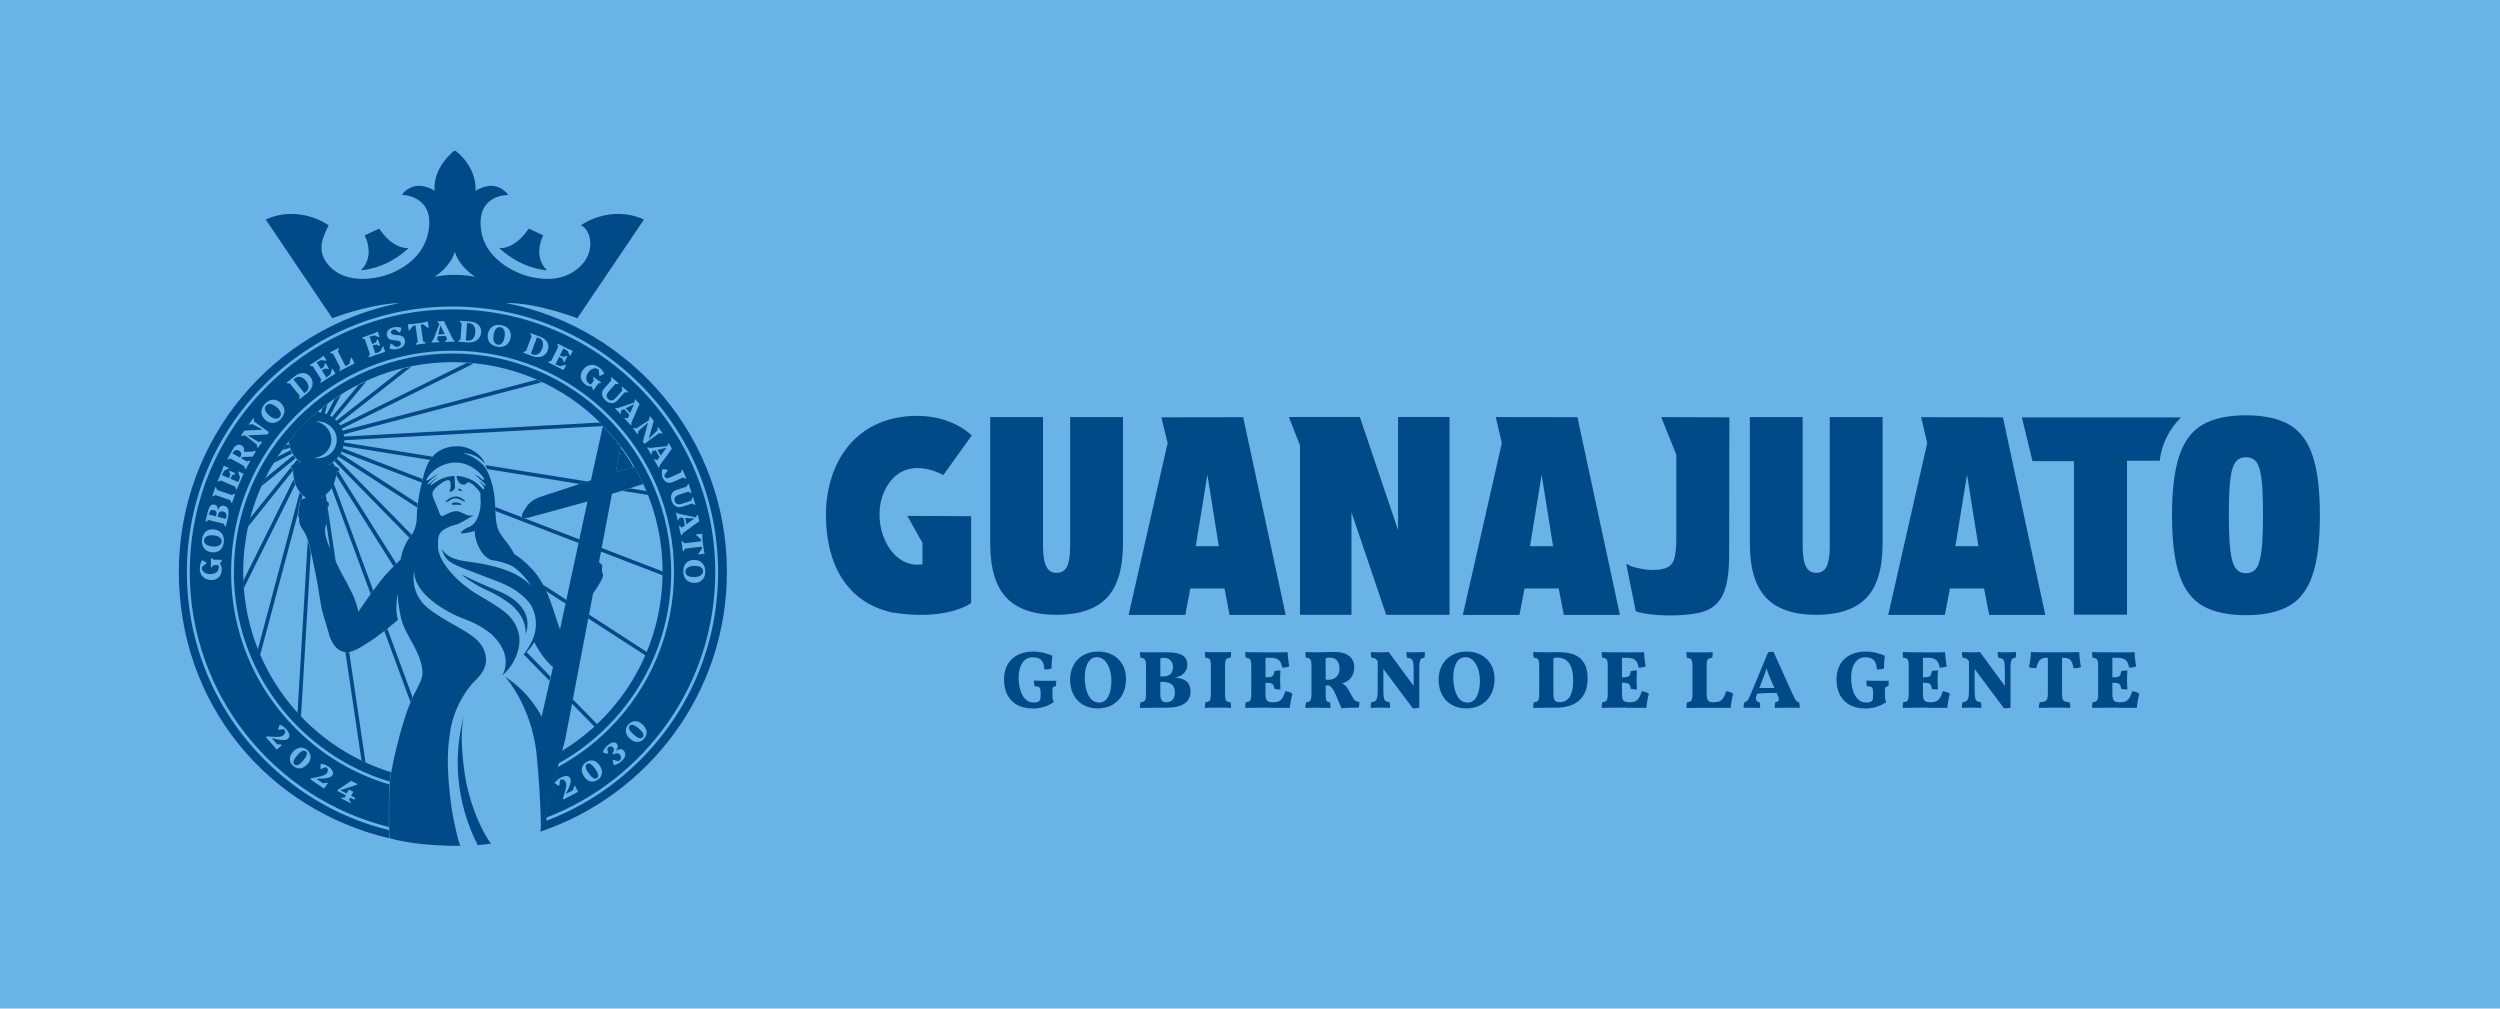 <?xml version="1.0" encoding="UTF-8"?>
<svg id="Capa_2" data-name="Capa 2" xmlns="http://www.w3.org/2000/svg" viewBox="0 0 575.08 232">
  <defs>
    <style>
      .cls-1 {
        fill: #69b3e7;
      }

      .cls-2 {
        fill: #004b87;
      }
    </style>
  </defs>
  <g id="Capa_1-2" data-name="Capa 1">
    <g>
      <rect class="cls-1" width="575.08" height="232"/>
      <g>
        <g>
          <g>
            <path class="cls-2" d="M112.94,194.07l-3.05.33c-2.67-5.24-3.91-10.28-4.36-14.65h-.01v-.02c-.88-8.3,1.01-14.27,1.21-14.86-1.27,4.74.17,13.23.45,14.79v.02c.03.15.04.23.04.23,1.96,9.33,5.72,14.17,5.72,14.17Z"/>
            <path class="cls-2" d="M114.59,135.94c-5.55-2.28-8.28-3.74-8.28-3.74.3.5,3.32,2.55,5.99,3.71,2.69,1.16,5.31,3.21,5.31,3.21,3.76,3.3,3.33,6.47,3.26,6.91,1.54-4.15-.72-7.85-6.28-10.09Z"/>
            <path class="cls-2" d="M106.18,112.75s-.3-.32-.54-.35c-.24-.01-.39.2-.2.33.2.12.71.3.81.26.09-.05.08-.15-.08-.24Z"/>
            <path class="cls-2" d="M103.98,115.77c-.33.27.02.3.35.35.35.05.89-.06,1.24,0,.36.06.6.02.56-.12-.04-.14-.6-.42-1.13-.41,0,0-.68-.08-1.01.18Z"/>
            <path class="cls-2" d="M107,115.3c.04-.09-.44-.44-.69-.62-.11-.08-.27-.18-.47-.27-.06-.03-.12-.06-.2-.08-.24-.09-.53-.15-.86-.12-.75.06-1.36.35-1.66.62-.3.27-.54.44-.62.44-.06.02-.14.18.27.17.42-.03.83-.44.95-.51.14-.08.2-.11.2-.11,0,0,.68-.32,1.36-.12.68.2,1.06.47,1.24.56.18.08.44.15.48.05Z"/>
            <path class="cls-2" d="M147,109.34c-.32-.6-.65-1.21-1-1.81-.03-.04-.05-.09-.08-.14l-.2.06c.75,1.28,1.43,2.6,2.05,3.95l.18-.06h.02c-.3-.68-.63-1.34-.98-2.01ZM141.87,101.43c-.33-.41-.68-.81-1.01-1.22-.65-.75-1.31-1.49-2.02-2.22h-.02c-.03-.06-.06-.08-.11-.12l-.03.11v.02l-.03.11c1.48,1.52,2.87,3.15,4.13,4.86l.04-.24v-.02c-.32-.42-.63-.85-.97-1.27ZM72.79,94.89c-.09.08-.18.17-.27.24-.5.44-.98.88-1.46,1.33-.05.04-.11.11-.17.15-.5.48-1,.98-1.48,1.48-.53.56-1.06,1.13-1.57,1.72-.04.05-.09.11-.15.17-.45.53-.89,1.07-1.33,1.61v.03c1.95-2.44,4.13-4.71,6.5-6.73h-.08Z"/>
            <path class="cls-2" d="M120.08,119c.03.09.09.17.18.23,0,0,.04.09.47.03l-.65-.26Z"/>
            <path class="cls-2" d="M145.73,107.45l-4.1,1.19,1.16-5.69c-1.27-1.71-2.66-3.34-4.13-4.86l-2.73,12.4-.8.26-1.75.57-9.14,2.99s-2.02.63-3.11,2.23c-.89,1.3-1.22,2.04-1.04,2.44l.65.26c.21-.03.53-.09,1-.21,1.36-.39,13.4-3.67,13.4-3.67l-1.87,8.69-.18.83-2.81,13.08-.18.87-1.28,5.96c-.26-.69-.51-1.42-.74-2.08-.42-1.25-1.16-3.98-2.44-6.76-.23-.5-.47-1-.74-1.49-.71-1.3-1.54-2.55-2.54-3.59-1.81-1.92-3.18-2.9-4.07-3.41-.65-1.4-1.6-2.54-2.34-3.49-1.31-1.68-1.66-2.54-1.9-4.83-.06-.56-.09-1.09-.11-1.63-.01-.3-.03-.6-.03-.92-.06-1.39-.14-2.85-.6-4.78-.26-1.04-.56-1.89-.83-2.55-.26-.63-.51-1.12-.69-1.42-.2-.33-.32-.48-.32-.48-.14-.18-.29-.33-.44-.5-1.99-2.07-4.6-2.6-4.6-2.6,3.12-.09,4.89,2.14,5.1,2.41,0-.02-.01-.03-.01-.05-.09-.3-.54-1.52-2.32-2.73-2.08-1.42-4.22-1.24-4.22-1.24-2.63.08-4.32,1.06-5.45,2.35-.21.24-.41.5-.57.75-1,1.49-1.42,3.2-1.7,4.41-.06.26-.12.5-.18.71-.01.03-.01.06-.03.11-.36,1.34-.71,3.09-.93,4.81-.05.32-.08.63-.11.94-.09.8-.14,1.57-.14,2.28,0,2.07-.85,3.53-1.13,3.98-.08.11-.12.15-.12.15-.15.17-.29.33-.42.51-1.67,2.25-2.04,5.06-2.04,5.06,0,0-.3.27-.95.91-.18.18-.39.39-.63.63-.42.42-.92.95-1.52,1.57-.85.89-2.02,2.43-3.17,3.98l-.59.81c-1.39,1.92-2.59,3.71-2.88,4.12-.08-.45-.38-1.86-1.13-3.64,0,0-1.39-2.9-2.47-4.77-.41-.71-.97-1.84-1.52-3.02-.47-1.03-.93-2.07-1.28-2.9-.3-.69-.53-1.22-.6-1.43-.27-.74-.83-2.32-.6-3.64,0,0,.17-.68.3-1.01v-.02c.01-.06.03-.09.04-.12.11-.23-.03-.53-.03-.53,0,0,.36-.54.05-1.12,0,0,.44-.78.04-1.7,0,0,.11-.03.21-.15s.21-.3.23-.62c.02-.35-.21-.57-.42-.71-.18-.12-.36-.17-.36-.17,0,0-.3-.23-.59-.42-.14-.08-.26-.17-.36-.21,0,0,.12-.06.3-.2.2-.14.47-.35.77-.62.44-.38.95-.89,1.34-1.52.2-.32.38-.68.5-1.06t.01-.03c.29-.88.45-1.49.53-1.9.12-.57.11-.77.11-.77,0,0,.27.08.39-.05,0,0,0-.02.01-.02.12-.14.24-.5-.11-.74-.11-.08-.3-.17-.53-.26-.36-.15-.83-.3-1.27-.41-.14-.03-.27-.06-.39-.08.09-.05.18-.09.26-.14.26-.14.5-.29.72-.47.14-.08.26-.18.38-.29.23-.18.44-.39.6-.6.15-.14.27-.29.36-.44.2-.23.35-.47.48-.71.08-.14.15-.27.21-.42.12-.26.23-.51.3-.78.06-.18.11-.35.14-.53.06-.27.11-.54.14-.83,0-.17.02-.33.02-.5v-.03c0-.27-.02-.54-.04-.81-.03-.17-.06-.33-.11-.5-.04-.29-.14-.56-.24-.83-.04-.15-.11-.3-.18-.45-.06-.15-.12-.29-.2-.42-.06-.11-.12-.21-.2-.32-.08-.15-.17-.29-.29-.42-.04-.08-.11-.17-.18-.24-.12-.14-.24-.29-.38-.41-.11-.12-.23-.24-.35-.33-.21-.21-.42-.38-.66-.53-.14-.11-.29-.2-.44-.27-.24-.15-.5-.27-.77-.38-.15-.06-.29-.11-.44-.15-.27-.09-.54-.15-.83-.2-.17-.03-.32-.05-.48-.06-.15-.02-.32-.03-.47-.03h-.03c-2.37,2.02-4.56,4.29-6.5,6.73v.02c.02.06.03.12.05.2.01.12.04.26.09.39v.02c.04.27.11.54.18.8.06.18.11.35.18.51.11.26.23.51.36.75.08.15.17.3.26.44.15.24.32.45.53.66.08.12.18.24.3.35.2.2.42.39.65.56.09.08.2.15.29.21-.14.02-.32.05-.51.08-.45.09-1,.21-1.4.38-.15.06-.27.12-.38.2,0,0-.03.14-.03.3v.02c0,.15.03.3.11.35.15.09.35.11.35.11,0,0-.01.14-.01.36,0,.42.03,1.15.2,1.98.08.39.2.8.35,1.21.05.14.11.26.17.39.24.54.56,1.01.87,1.39.23.29.47.54.68.74.44.41.78.62.78.62,0,0-.6.03-1.03.3-.06.03-.12.08-.18.12-.39.36-.32.75-.32.91s.02.33-.12.47c-.15.14-.35.6-.11,1.13,0,0,.02.02.02.05.03.09.06.26-.03.41-.12.2-.14.59-.03.83.11.24.15.77.15.89-.02.11,0,.85.45,1.6.38.63.95,1.15,1.58,3.08.12.38.24.81.38,1.33.11.39.2.85.32,1.31.69,3.12,1.49,7.35,1.49,7.35,0,0,.72,4.6.88,5.39.11.63,1.24,4.5,1.75,6.07,0,.06,0,.12.01.18.39,1.21,1.45,3.86,3.83,4.01.26.02.54.02.86-.05.47-.08,1.01-.26,1.58-.54,2.14-1.07,4.6-2.84,6.49-4.3.24-.2.48-.38.69-.54,1.45-1.16,2.43-2.02,2.43-2.02-.78-1.77-.14-6.04-.14-6.04,0,0,.09,2.6.88,5.9.78,3.29,3.86,6.73,4.69,10.71.62,2.96-.39,3.64-2.05,7.24-.17.33-.32.71-.48,1.1-.47,1.09-.95,2.38-1.46,4.01-1.63,5.21-2.53,9.52-3,12.1v.03c-.18.98-.29,1.7-.33,2.13-.04.29-.06.44-.06.44v.23c-.14,3.27-.12,7.79-.11,9.79v1.03l.11,1.57s.02,0,.03.02c.03,0,.06.02.11.03.03.02.06.02.11.03.01,0,.03.02.04.02.06.02.12.03.2.05,1.1.3,4.07,1.03,8.95,1.39.3.03.59.05.89.06.85.06,1.77.11,2.73.14.39,0,.8.02,1.21.02.65.01,1.31.01,2.01.01-.03-.06-.06-.14-.09-.23-.09-.26-.18-.51-.27-.78-.06-.17-.11-.35-.17-.54,0-.03-.02-.05-.02-.08-.33-1.27-.74-3.03-1.1-4.95-.06-.3-.11-.6-.17-.91-.05-.27-.09-.56-.14-.83-.05-.29-.09-.59-.14-.88-.01-.05-.01-.11-.01-.15-.24-1.72-.39-3.24-.48-4.24-.02-.11-.03-.21-.03-.32-.01-.17-.03-.33-.04-.48,0-.06-.01-.14-.01-.2-.02-.08-.02-.15-.03-.24v-.02c-.29-3.76-.33-7.5.44-11.95.72-4.3,2.9-7.91,4.41-9.82.21-.27.41-.51.59-.71.14-.15.27-.29.38-.39,1.31-1.28,3.35-3.26,2.63-6.34-.72-3.08-3.24-4.54-7.41-6.88-4.18-2.32-5.84-3.77-5.84-3.77-4.33-3.5-3.11-8.62-3.11-8.62-.21,5.3,7.23,9.58,11.59,11.18,4.36,1.61,6.46,3.77,6.46,3.77,4.41,4.27,2.76,8.15,2.31,9.01t.06.05c1.74-1.58,3.08-3.79,3.56-6.05.09-.35.15-.69.18-1.03.12-1.13.02-2.23-.36-3.26-1.28-3.47-3.5-4.75-9.16-8.1-5.64-3.35-7.91-7.39-7.91-7.39-1.21-2.04-1.28-3.06-1.27-4.15,0-1.1-.15-2.58,1.51-3.53.32-.18.59-.33.83-.44.39-.18.71-.3.98-.38.47-.15.81-.21,1.24-.36.77-.29,3.35-1.86,3.67-2.05-.14.03-.62.14-1.1.09-.56-.05-1.09-.5-2.29-.92-1.19-.44-3.15.75-3.7,1-.56.26-.83-.68-.98-1.15s-.89-2.08-1.24-3c-.33-.91-.24-1.3.12-1.83.09-.14.24-.32.44-.5.2-.2.45-.42.72-.63.44-.36.95-.69,1.4-.91,1.03-.47,1.18-.11,1.27.35.08.44.06,1.1-.08,1.57-.03.08-.04.14-.08.2-.15.38.08.38.41.27.11-.03.23-.11.35-.21.24-.18.45-.47.45-.78,0-.45-.12-2.57-.12-2.57-2.26.08-3.59.95-4.27,1.37-.15.09-.3.2-.45.29-.54.38-1.01.69-.71.18.06-.11.15-.23.27-.35.44-.5,1.13-1.03,1.33-1.18-.62.3-1.16.74-1.54,1.09-.32.29-.53.5-.6.53-.18.06-.29-.11.21-.68.06-.06.12-.12.18-.2.68-.74,1.83-1.43,1.83-1.43,0,0-.24,0-1.04.5-.66.44-1.28.89-1.54.92-.05.02-.09,0-.11-.03h0c-.09-.23.29-.72.29-.72.74-1.21,2.64-2.84,5.15-3.27.63-.11,1.31-.14,2.02-.06.98.11,1.86.41,2.63.81,1.93,1.01,3.11,2.63,3.15,2.9.05.38-.27.3-.77-.17-.51-.47-1.51-.88-1.51-.88.81.57,2.44,2.1,2.58,2.35.12.26.01.56-.39.05-.36-.45-1.03-.88-1.19-.98.71.68,1.4,1.51,1.31,1.86-.08.33-.33.14-.54-.12-.2-.26-1.06-1.03-1.06-1.03-2.14-1.75-4.75-1.75-4.75-1.75,0,0-.06.59.48,1.4.54.8,1.46.65,1.69.41.23-.24.38-.66,1.33,0,.97.65,1.95,2.04,1.95,2.04,0,0,.06.98.08,1.93.01.17.01.33.01.48,0,.12,0,.26-.03.42-.09,1.37-.66,4.24-2.53,4.99-1.1.44-1.58.85-1.8,1.13-.2.26-.17.42-.17.42.23,0,.48-.02.75-.05,1.13-.14,2.44-.51,2.44-.51,0,0-.12.85.36,2.34.12.41.3.88.54,1.37.03.05.04.11.08.15,1.19,2.4,2.78,2.81,2.78,2.81.92.12,1.8.32,2.58.56.86.24,1.61.54,2.19.81.2.11.36.21.54.35.54.41,1.34,1.07,2.19,2.02.56.62,1.15,1.37,1.69,2.23-.54-.59-1.19-1.15-1.96-1.68-3.47-2.41-8.27-3.35-13.2-4.01-4.5-.6-5.31-2.66-5.42-3.03.51,2.69,2.19,3.43,3.61,4.09,1.45.66,3.46,1.34,9.54,3.71,6.08,2.37,7.59,5.72,7.59,5.72,1.42,2.82.97,5.48.33,7.21-.5,1.19-1.13,2.23-1.64,2.96v.02c-.2.29-.36.53-.5.69-.14.18-.23.29-.26.33l.32-.27c.23-.2.42-.39.62-.59.86-.89,1.43-1.77,1.69-2.2,1.46,2.87,3.36,5.01,4.3,5.72l-.48,2.11-.23.98-1.9,8.3s-2.44-5.05-7.59-8.63c-.09-.08-.18-.14-.26-.2-.03-.02-.05-.05-.08-.05-.09-.08-.18-.14-.26-.2-.09-.09-.18-.15-.29-.2.01,0,.03.02.03.03.59.66,5.99,7.05,7.24,17.43,0,0,.11,1.01.24,2.58.06.62.12,1.31.18,2.05.04.62.09,1.25.14,1.92.05.42.08.86.09,1.3.03.24.05.5.05.74.14,2.34.27,4.93.32,6.97.03.72.01,1.37,0,1.95,0,.12,0,.26-.02.36-.01.12-.03.23-.03.33l.03-.11v-.02l1.8-6.67,2.14-8.01.23-.87.74-2.76.03-.08h0s.03-.11.03-.11l.66-2.47,1.6-8.37.18-1.01,3.55-18.59.17-.89.91-4.75c.54-.78,1.49-2.19,1.98-3.18.68-1.43.06-1.22.06-2.19s.27-1.03-.27-1.45c-.18-.12-.3-.26-.41-.36l.48-2.52.15-.85,2.35-12.36,2.4-.75,1.81-.57,2.91-.92c-.62-1.36-1.3-2.67-2.05-3.95ZM73.02,105.43c-.3,0-.6-.03-.89-.08,2.29-.18,4.09-2.01,4.09-4.24,0-2.05-1.52-3.77-3.56-4.16.12,0,.24-.02.36-.02,2.46,0,4.45,1.9,4.45,4.26s-1.99,4.24-4.45,4.24Z"/>
          </g>
          <g>
            <path class="cls-2" d="M94.9,160.4c-.17.33-.32.71-.48,1.1l-6.02-16.36c.24-.2.48-.38.69-.54l5.81,15.8Z"/>
            <g>
              <path class="cls-2" d="M66.41,101.83h-.21c.06-.08.12-.15.17-.21.02.06.03.14.05.21Z"/>
              <path class="cls-2" d="M66.68,103.03l-1.75.47.81-1.09.75-.2v.02c.04.27.11.54.18.8Z"/>
              <path class="cls-2" d="M67.22,104.3l-4.32,2.23c.3-.48.62-.97.92-1.43l3.03-1.55c.11.26.23.51.36.75Z"/>
              <path class="cls-2" d="M68.01,105.4c-1.72,1.39-4.44,3.62-7.91,6.47.27-.62.56-1.21.86-1.81,2.81-2.31,5.02-4.12,6.52-5.33.15.24.32.45.53.66Z"/>
              <path class="cls-2" d="M69.25,106.52c-.14.02-.32.05-.51.08-.45.09-1,.21-1.4.38l.98-1.22c.2.2.42.39.65.56.09.08.2.15.29.21Z"/>
              <path class="cls-2" d="M67.36,108.3l-10.35,12.92c.14-.66.29-1.31.47-1.96l9.45-11.77c0,.15.03.3.11.35.15.09.35.11.35.11,0,0-.01.14-.01.36Z"/>
              <path class="cls-2" d="M67.9,111.48l-11.87,23.93c-.05-.57-.08-1.15-.11-1.72l11.63-23.42c.08.39.2.8.35,1.21Z"/>
              <path class="cls-2" d="M69.62,114l-.24.92c-.06.03-.12.08-.18.12-.39.36-.32.75-.32.91s.02.33-.12.47c-.15.14-.35.6-.11,1.13,0,0,.02.02.02.05l-8.84,33.11c-.18-.42-.36-.85-.53-1.27l9.64-36.17c.23.29.47.54.68.74Z"/>
              <path class="cls-2" d="M71.49,127.04l-2.25,37.81c-.27-.29-.54-.57-.8-.86l2.35-39.59c.12.38.24.81.38,1.33.11.39.2.85.32,1.31Z"/>
              <path class="cls-2" d="M80.32,149.99l3.77,25.41c-.32-.15-.62-.29-.93-.44l-3.7-24.93c.26.02.54.02.86-.05Z"/>
            </g>
            <path class="cls-2" d="M75.33,92.97c-.39.29-.77.57-1.15.88l-.33,1.13c.29.04.56.11.83.2l.65-2.2Z"/>
            <path class="cls-2" d="M75.88,95.7l2.58-4.89c-.5.32-1,.63-1.48.97l-1.87,3.55c.27.11.53.23.77.38Z"/>
            <path class="cls-2" d="M73.36,94.92l.03-.42c-.18.12-.33.26-.5.39.15,0,.32.02.47.03Z"/>
            <path class="cls-2" d="M74.93,113.79c-.3.27-.57.48-.77.62-.18.14-.3.2-.3.2.11.05.23.14.36.21.29.2.59.42.59.42,0,0,.18.05.36.17l-.24-1.61Z"/>
            <path class="cls-2" d="M75.16,116.89c.39.92-.04,1.7-.04,1.7.32.57-.05,1.12-.05,1.12,0,0,.14.3.03.53-.01.03-.03.06-.04.12v.02l.91,6.08c.35.83.81,1.87,1.28,2.9l-1.87-12.61c-.11.12-.21.15-.21.15Z"/>
            <path class="cls-2" d="M78.99,99.92l45.65-12c-.41-.2-.81-.39-1.24-.56l-44.65,11.72c.11.27.2.54.24.83Z"/>
            <path class="cls-2" d="M75.93,107.05c.44.11.91.26,1.27.41l-.68-1.09c-.23.18-.47.33-.72.47l.14.21Z"/>
            <path class="cls-2" d="M78.37,98.22c.08.14.14.27.2.42l30.38-15c-.56-.05-1.1-.09-1.66-.14l-29.11,14.4c.08.11.14.21.2.32Z"/>
            <path class="cls-2" d="M148.78,112.96l-3.91-.63-1.81.57,6.1.97c-.14-.3-.26-.6-.38-.91Z"/>
            <path class="cls-2" d="M76.28,112.27l8.98,24.38.59-.81-9.07-24.63c-.12.38-.3.74-.5,1.06Z"/>
            <path class="cls-2" d="M77.71,97.24c.08.08.14.17.18.24l16.7-13.11c-.63.14-1.28.27-1.92.42l-15.35,12.04c.14.12.26.27.38.41Z"/>
            <path class="cls-2" d="M76.99,96.5l7.32-8.81c-.62.27-1.22.56-1.83.86l-6.16,7.42c.24.15.45.32.66.53Z"/>
            <path class="cls-2" d="M79.14,101.24v.03l59.54-3.27h.14c-.03-.06-.06-.08-.11-.12-.23-.24-.45-.47-.69-.69l-58.92,3.24c.03.27.04.54.04.81Z"/>
            <path class="cls-2" d="M125.62,135.97l4.47,2.88.18-.87-5.39-3.5c.27.5.51,1,.74,1.49Z"/>
            <path class="cls-2" d="M131.52,161.81l5.25,5.37c.21-.2.42-.38.62-.57l-5.69-5.81-.18,1.01Z"/>
            <path class="cls-2" d="M135.25,142.21l13.28,8.6c.12-.26.23-.53.33-.78l-13.44-8.71-.17.89Z"/>
            <path class="cls-2" d="M138.31,126.01l-.15.85,14.35,5.52c.01-.26.01-.53.01-.8v-.09l-14.21-5.48Z"/>
            <path class="cls-2" d="M120.49,150.57l.02.02,5.88,6.01.23-.98-5.51-5.63c-.2.2-.39.39-.62.59Z"/>
            <path class="cls-2" d="M133.26,124.07l-12.52-4.81-.65-.26-6.19-2.38c0,.32.02.62.03.92l19.15,7.36.18-.83Z"/>
            <path class="cls-2" d="M77.86,105.04l18.11,11.72c.03-.3.06-.62.11-.94l-17.73-11.5c-.14.24-.29.48-.48.71Z"/>
            <path class="cls-2" d="M76.9,106.08l17.26,17.61c.14-.18.27-.35.42-.51,0,0,.04-.05.12-.15l-17.2-17.55c-.17.21-.38.42-.6.6Z"/>
            <path class="cls-2" d="M78.99,102.6l19.93,3.2c.17-.26.36-.51.57-.75l-20.37-3.27c-.03.29-.08.56-.14.83Z"/>
            <path class="cls-2" d="M78.56,103.91l18.45,7.11s.02-.08.03-.11c.06-.21.12-.45.18-.71l-18.36-7.08c-.08.27-.18.53-.3.78Z"/>
            <path class="cls-2" d="M77.82,108.47c-.12.12-.39.05-.39.05,0,0,.02.2-.11.77l13.22,21c.24-.24.45-.45.63-.63l-13.34-21.2s-.01.02-.01.02Z"/>
            <path class="cls-2" d="M133.38,111.33l1.75-.57-23.49-3.77c-.08-.17.45.92.45.92l21.29,3.43Z"/>
          </g>
          <path class="cls-2" d="M145.73,107.45l-4.1,1.19,1.16-5.69c1.06,1.45,2.05,2.94,2.94,4.5Z"/>
          <polygon class="cls-2" points="115.49 155.36 115.49 155.36 115.49 155.36 115.49 155.36"/>
          <path class="cls-2" d="M73.78,96.82s-.03,0-.05,0c.01,0,.02,0,.03.01,0,0,.01,0,.02-.01Z"/>
          <path class="cls-2" d="M73.72,97.65s.04-.03.09-.07c-.06.02-.09.04-.09.07Z"/>
          <polygon class="cls-2" points="73.45 104.19 73.44 104.19 73.45 104.19 73.45 104.19"/>
          <path class="cls-2" d="M115.49,155.36s0,0,0,0c0,0,0,0,.02,0,.04-.03.08-.07.11-.1-.04.03-.09.07-.13.1Z"/>
          <path class="cls-2" d="M73.78,96.82s-.01,0-.02.01c-.01,0-.02,0-.03-.01.02,0,.03,0,.05,0Z"/>
          <path class="cls-2" d="M73.81,97.58s-.08.07-.09.07c0-.02.04-.05.09-.07Z"/>
          <polygon class="cls-2" points="73.45 104.19 73.45 104.19 73.44 104.19 73.45 104.19"/>
          <g>
            <path class="cls-2" d="M114.84,57.05c5.28,4.96,10.98,5.12,10.98,5.12-3.42-3.38-.85-8.03-.85-8.03l-3.35-1.56c-3.38,5.06-6.78,4.47-6.78,4.47Z"/>
            <path class="cls-2" d="M94.01,57.05s-3.4.58-6.78-4.47l-3.35,1.56s2.57,4.65-.85,8.03c0,0,5.69-.15,10.98-5.12Z"/>
            <polygon class="cls-2" points="144.95 95.02 145.85 92.96 143.94 93.92 144.95 95.02"/>
            <path class="cls-2" d="M51.35,117.68c-.3-.08-.55-.05-.75.06-.2.12-.34.32-.41.62l-.13.51,1.9.48.09-.34c.09-.36.08-.65-.04-.87-.12-.22-.34-.38-.66-.46Z"/>
            <path class="cls-2" d="M49.2,117.32c-.54-.14-.88.08-1.03.65l-.1.4,1.63.41.09-.63c.03-.21,0-.39-.1-.53-.1-.14-.27-.24-.49-.3Z"/>
            <polygon class="cls-2" points="151.98 104.78 153.31 102.97 151.24 103.49 151.98 104.78"/>
            <path class="cls-2" d="M54.95,103.66c-.26-.14-.5-.18-.74-.11s-.43.24-.58.51l-.14.24,1.72.96.14-.24c.15-.26.18-.52.1-.77-.08-.25-.24-.45-.5-.59Z"/>
            <path class="cls-2" d="M70.38,87.62c-.26-.33-.53-.57-.82-.73-.28-.16-.57-.23-.85-.22-.28.01-.54.12-.79.31l-.4.32,2.5,3.14.39-.31c.25-.2.41-.43.49-.7.08-.27.08-.56-.01-.87-.09-.31-.26-.62-.51-.94Z"/>
            <polygon class="cls-2" points="100.82 76.93 102.31 76.86 101.31 74.85 100.82 76.93"/>
            <path class="cls-2" d="M63.73,93.73c-.33-.3-.65-.51-.96-.64-.31-.13-.6-.18-.86-.15-.26.03-.49.15-.68.36-.18.2-.27.41-.29.65s.06.49.21.75c.15.26.38.53.68.8.33.29.64.51.96.64.31.13.6.18.87.15.27-.03.49-.15.67-.36.17-.19.27-.41.28-.65.01-.24-.06-.49-.21-.75-.15-.26-.37-.53-.67-.8Z"/>
            <path class="cls-2" d="M115.81,75.67c-.16-.21-.38-.34-.66-.4-.26-.05-.5-.02-.71.09s-.39.3-.54.56c-.15.27-.26.6-.34.99-.08.43-.1.81-.06,1.15.05.34.15.61.32.82.17.21.38.34.65.4.26.05.49.02.7-.09.21-.11.39-.3.54-.56.15-.26.26-.59.34-.99.09-.43.11-.82.06-1.15-.05-.33-.15-.61-.31-.82Z"/>
            <path class="cls-2" d="M108.75,74.66c-.22-.18-.48-.28-.79-.31l-.52-.04-.29,4,.5.04c.32.02.59-.04.84-.18.24-.14.43-.36.58-.65.14-.29.23-.63.26-1.04.03-.42,0-.78-.11-1.09s-.26-.55-.48-.74Z"/>
            <path class="cls-2" d="M50.27,123.44c-.27-.13-.61-.23-1.01-.28-.44-.06-.82-.06-1.15.01-.33.07-.6.19-.8.36-.2.17-.32.4-.36.68-.04.26,0,.5.13.7s.32.37.59.5.61.23,1.01.28c.43.06.82.06,1.15-.01s.6-.19.8-.36c.2-.18.32-.4.36-.67.03-.26-.01-.49-.14-.7-.13-.2-.32-.37-.59-.51Z"/>
            <path class="cls-2" d="M124,77.78l-.48-.18-1.41,3.75.47.18c.3.11.58.13.85.06.27-.07.52-.22.74-.46.22-.24.4-.54.54-.92.15-.39.22-.75.21-1.08-.01-.32-.09-.6-.25-.84-.16-.24-.38-.41-.67-.52Z"/>
            <path class="cls-2" d="M68.27,176.03c.19-.02.41-.11.64-.28s.5-.42.78-.75c.45-.52.74-.95.85-1.31.12-.36.06-.64-.17-.84-.15-.14-.33-.19-.52-.18-.19.02-.41.11-.64.28-.24.17-.5.42-.79.74-.45.52-.73.95-.85,1.32-.11.36-.06.64.17.84.15.13.32.19.52.17Z"/>
            <path class="cls-2" d="M135.37,177.82c.39.56.75.94,1.07,1.14.32.2.61.21.86.04.16-.11.26-.27.29-.46.03-.19,0-.42-.11-.69-.11-.27-.29-.59-.53-.94-.39-.56-.75-.94-1.07-1.14-.32-.2-.61-.21-.85-.04-.17.12-.27.27-.3.46s0,.42.11.69c.11.27.28.59.53.94Z"/>
            <path class="cls-2" d="M145.7,168.92c.51.45.95.74,1.31.85.36.12.64.06.84-.17.13-.15.19-.32.18-.52-.02-.19-.11-.41-.28-.65-.17-.24-.42-.5-.74-.79-.51-.45-.95-.74-1.31-.86-.36-.12-.64-.06-.84.16-.14.15-.2.33-.18.52.02.19.11.41.28.65.17.24.41.5.74.79Z"/>
            <path class="cls-2" d="M138.82,97.99h.02c.71.72,1.37,1.46,2.02,2.22.33.41.68.81,1.01,1.22.33.42.65.85.97,1.27v.02c1.13,1.49,2.16,3.05,3.09,4.68.03.04.05.09.08.14.35.59.68,1.21,1,1.81.35.66.68,1.33.98,2.01,2.84,6.14,4.42,12.98,4.42,20.19,0,17.46-9.28,32.76-23.18,41.21h0s-.03.09-.03.09l-.74,2.76c15.47-8.59,25.94-25.08,25.94-43.99,0-27.75-22.56-50.31-50.29-50.31s-50.31,22.56-50.31,50.31c0,22.71,15.12,41.95,35.82,48.17.05-.42.15-1.15.33-2.13v-.03c-19.69-6.05-34.01-24.38-34.01-46.08,0-1.55.08-3.08.21-4.59.05-.56.12-1.12.2-1.68.08-.68.18-1.34.3-2.01.42-2.44,1.03-4.83,1.81-7.12.12-.38.24-.75.39-1.12.14-.39.29-.78.44-1.16.12-.35.26-.69.42-1.03.24-.62.51-1.22.8-1.81.11-.23.21-.45.32-.66.12-.23.24-.47.36-.71.69-1.39,1.46-2.73,2.31-4.03.39-.66.83-1.3,1.3-1.93.5-.72,1.03-1.42,1.57-2.11.42-.56.88-1.09,1.33-1.61.06-.06.11-.12.15-.17.51-.59,1.03-1.16,1.57-1.72.48-.5.98-1,1.48-1.48.06-.05.12-.11.17-.15.48-.45.97-.89,1.46-1.33.09-.08.18-.17.27-.24h.01c8.44-7.23,19.39-11.59,31.37-11.59,13.55,0,25.79,5.58,34.54,14.58.04.05.08.06.1.12Z"/>
            <path class="cls-2" d="M116.35,69.69c7.33-.06,16.45,3.52,16.45,3.52l15.33-22.71c-7.86-3.56-14.49,1.31-14.49,1.31,2.32,1.07,3.43,5.95-.11,9.4-3.55,3.47-8.16,3.26-11.63,2.44-3.46-.81-10.06-4.01-11.15-10.23-1.54-8.84,6.2-8.56,6.2-8.56-3.17-4.09-7.56-.95-7.56-.95.26-5.63-4.38-9.13-4.75-9.28h-.03c-.38.15-5.11,4.04-4.63,9.27,0,0-4.38-3.12-7.58.91,0,0,7.94.06,6.07,8.86-1.33,6.23-7.39,9.14-10.85,9.96-3.46.81-8.57,1.13-11.92-2.49-3.35-3.62-1.01-7.32-.11-9.3,0,0-6.59-4.9-14.47-1.34l15.33,22.71s8.33-3.26,15.47-3.5c-28.94,5.69-50.78,31.21-50.78,61.84s20.64,54.74,48.41,61.29l-.11-1.57v-.32c-10.73-2.63-20.55-8.13-28.55-16.13-11.54-11.54-17.9-26.89-17.9-43.2s6.35-31.67,17.9-43.2c11.53-11.54,26.88-17.9,43.2-17.9s31.66,6.35,43.19,17.9c11.54,11.53,17.9,26.87,17.9,43.2s-6.35,31.66-17.9,43.2c-6.23,6.23-13.57,10.94-21.58,13.97,0-.23,0-.47-.01-.72,22.69-8.72,38.84-30.74,38.84-56.45,0-33.33-27.12-60.45-60.43-60.45s-60.45,27.12-60.45,60.45c0,28.26,19.51,52.06,45.8,58.62-.01-2.01-.03-6.52.11-9.79-8.04-2.37-15.39-6.71-21.49-12.81-9.63-9.61-14.92-22.41-14.92-36.02s5.3-26.41,14.92-36.03c9.63-9.63,22.42-14.92,36.03-14.92s26.39,5.3,36.02,14.92c9.63,9.63,14.92,22.42,14.92,36.03s-5.3,26.41-14.92,36.02c-3.58,3.58-7.57,6.53-11.89,8.84l-2.14,8.01-1.8,6.67v.14c24.94-8.4,42.92-31.97,42.92-59.75,0-30.65-21.87-56.18-50.85-61.85ZM108.66,63.56c-3.58-.6-6.61-.27-8.21.02-.15.02-.32.05-.47.06.38-.24,3.52-2.17,4.65-5.69,1.21,3.76,4.71,5.7,4.71,5.7-.23-.05-.45-.06-.68-.09ZM80.8,179.61l1.42.73-.08.16-3.86,1.27,1.48.76.42-.81.17-.06.91.47-.48.93.94.48-.21.41-.94-.48-.26.51.4.65-.07.13-2.18-1.12.07-.13.76-.06.26-.51-1.91-.98v-.23s3.16-2.11,3.16-2.11ZM71.51,179.04l1.07-.2c.56-.1,1.01-.21,1.36-.31.35-.1.63-.21.83-.33s.36-.26.46-.41c.16-.24.23-.47.21-.7-.03-.23-.14-.41-.35-.55-.05-.04-.12-.04-.17-.06l-1.09.42-.14-.09.09-1.12c.2.01.4.04.59.09.19.05.38.12.56.2.18.08.36.18.52.29.53.36.88.72,1.05,1.08.17.36.15.69-.06,1-.09.14-.22.25-.39.35-.17.09-.39.17-.66.24-.27.06-.6.11-1.01.14-.4.03-.89.05-1.45.06l-.15.02,1.53,1.04.98-.17.14.1-.9,1.27-3.06-2.09.02-.26ZM66.74,174.09c.1-.38.3-.75.62-1.11.34-.39.7-.67,1.08-.83.38-.16.76-.22,1.14-.15.38.06.74.24,1.08.54.34.29.56.62.68.98.12.36.13.73.04,1.11s-.3.75-.62,1.11c-.34.39-.7.66-1.08.83-.38.17-.76.22-1.14.16-.38-.06-.74-.24-1.07-.53-.34-.3-.57-.63-.69-.98s-.13-.73-.04-1.11ZM61.29,169.39l1.09.07c.56.04,1.03.05,1.4.04.37-.01.66-.05.89-.12.23-.07.41-.16.55-.29.22-.19.34-.4.37-.63.03-.23-.04-.43-.2-.62-.04-.05-.11-.06-.15-.1l-1.16.14-.11-.12.36-1.07c.19.06.37.14.54.24.17.1.34.21.49.33.16.13.3.26.43.41.43.48.68.92.76,1.31.08.39-.02.71-.3.95-.12.11-.28.19-.46.24-.19.05-.42.07-.69.07-.28,0-.61-.04-1.01-.11-.4-.07-.87-.17-1.42-.29l-.15-.02,1.23,1.39.99.07.11.13-1.18,1.01-2.45-2.77.08-.25ZM161.93,132.84c-.2.39-.48.69-.85.91-.37.22-.81.33-1.32.33-.52,0-.97-.1-1.35-.32-.39-.22-.69-.52-.9-.92-.21-.4-.32-.87-.33-1.42,0-.53.09-.99.29-1.38.2-.39.48-.7.86-.91.37-.22.81-.33,1.32-.33.52,0,.97.1,1.36.32.38.22.68.52.9.92.21.4.32.87.32,1.42,0,.53-.09.99-.29,1.38ZM161.55,122.92l.02,1.03.27,2.24.22,1.01.02.16-1.42.19-.02-.17.79-1.08-.02-.56-3.8.45-.4.59-.15.02-.27-2.29.15-.02.53.48,3.8-.45-.11-.56-1.02-.87-.02-.17,1.42-.15.02.15ZM160.39,118.47l.15-.03.19.86.13.59-3.73,2.73-.34.48-.15.03-.47-2.16.15-.03.54.43.71-.52-.38-1.74-.84-.05-.31.62-.15.03-.39-1.77.15-.03.52.3,3.85.79.37-.52ZM51.04,128.93l-.48.74c.04.05.1.09.14.15.21.32.31.7.31,1.14,0,.51-.11.95-.32,1.33-.2.37-.49.65-.85.85-.37.19-.8.29-1.3.28-.4,0-.75-.08-1.07-.21s-.59-.31-.82-.55c-.23-.24-.4-.52-.52-.85-.12-.33-.17-.69-.17-1.09,0-.22.03-.45.07-.67s.11-.44.18-.65c.08-.21.17-.38.28-.54l1,.55v.17s-1,.83-1,.83c-.02.08-.05.14-.06.23,0,.27.08.51.24.72.17.21.39.39.68.51.29.13.61.19.97.2.4,0,.75-.05,1.05-.18.3-.13.53-.31.7-.55.17-.24.26-.53.26-.86,0-.19-.04-.35-.1-.49l-1.09-.02-.48.56h-.15s.04-2.17.04-2.17h.15s.42.38.42.38l1.9.03v.16ZM51.47,124.8c-.07.52-.23.96-.48,1.32-.25.36-.58.62-.98.78-.4.16-.85.21-1.35.14-.52-.07-.95-.24-1.3-.51-.35-.27-.6-.61-.76-1.04-.15-.42-.2-.91-.12-1.45.07-.53.23-.97.49-1.33.25-.36.58-.62.97-.78.4-.16.85-.21,1.35-.14.51.07.94.24,1.3.51s.6.61.76,1.04c.15.43.19.91.12,1.45ZM52.44,119.09l-.2.8-.31,1.23-.15-.04-.33-.6-3.47-.87-.58.37-.15-.04.42-1.67.13-.53c.17-.66.37-1.12.62-1.39s.55-.35.91-.26c.38.09.61.32.71.67.04.16.05.36.04.57h.04c.13-.3.27-.57.45-.73.28-.26.61-.34,1-.24.32.08.56.23.73.46s.27.53.29.91c.02.38-.04.83-.17,1.35ZM53.38,115.71l-.15-.05-.28-.62-3.38-1.16-.6.32-.15-.05.72-2.1.15.05.28.62,3.38,1.16.6-.32.15.05-.72,2.1ZM55.92,109.21l-.93,2.16-.55,1.26-.14-.06-.23-.64-3.28-1.42-.63.27-.14-.06.69-1.58.39-.9.32-.99.05-.12,1.16.49-.07.16-1,.5-.52,1,1.65.72.29-.82-.26-.74.07-.16,1.4.6-.07.16-.71.31-.39.78,1.79.77.39-1.11-.4-1.19.07-.16,1.16.55-.09.22ZM58.13,105.05l-2.41.07-.18.32,1.26.71.65-.2.13.08-1.08,1.94-.13-.07-.17-.66-3.12-1.74-.65.2-.13-.08.84-1.51.35-.63c.31-.55.63-.91.98-1.08.35-.17.71-.15,1.08.06.38.21.59.52.62.94.01.17-.02.35-.06.54l1.94-.05.67-.21.13.08-.73,1.31ZM61.52,99.93l-4.54.24,2.53,1.51.67-.13.13.09-1,1.4-.13-.09-.09-.68-2.68-2.09-.85.08-.13-.09.39-.55.4-.57,4.21-.22-2.39-1.27-.67.13-.13-.09,1-1.4.13.09.09.68,3.43,2.44-.37.52ZM65.35,95.06c-.11.44-.35.86-.71,1.26-.35.39-.73.66-1.15.82-.41.16-.83.19-1.25.1-.42-.09-.82-.3-1.2-.64-.39-.35-.65-.73-.79-1.15-.14-.42-.15-.85-.04-1.28.11-.44.35-.86.72-1.26.35-.39.74-.67,1.15-.82.41-.15.83-.19,1.24-.1s.82.3,1.2.65c.38.35.65.73.79,1.15.14.42.15.85.04,1.29ZM71.86,88.61c-.06.33-.19.65-.39.96-.2.31-.46.6-.79.86l-.67.54-1.08.86-.1-.12.1-.68-2.23-2.8-.68-.06-.1-.12,1.35-1.08.51-.4c.43-.35.87-.57,1.31-.68.44-.1.86-.09,1.25.04s.74.39,1.04.76c.23.28.38.59.46.91.08.32.09.65.03.98ZM76.11,86.58h0s-1.17.75-1.17.75l-1.16.74-.08-.13.17-.66-1.92-3.02-.67-.13-.08-.13,1.46-.93.83-.53.82-.64.11-.07.68,1.06-.15.09-1.11-.15-.99.53.97,1.52.7-.51.2-.75.15-.09.82,1.28-.15.09-.76-.14-.76.42,1.05,1.65.94-.7.34-1.21.15-.09.66,1.11-1.01.65ZM81.4,83.69l-1.75.89-1.54.78-.07-.14.23-.64-1.63-3.19-.66-.19-.07-.14,1.99-1.02.07.14-.24.65,1.75,3.42.87-.53.37-1.38.16-.08.67,1.33-.16.08ZM87.45,81.31l-.99.34h0l-1.63.56-.05-.15.32-.6-1.16-3.38-.62-.28-.05-.15,1.63-.56.93-.32.95-.43.13-.04.41,1.19-.17.06-1.05-.4-1.09.29.59,1.7.8-.33.37-.69.17-.06.5,1.44-.17.06-.71-.31-.84.23.63,1.84,1.08-.46.61-1.1.17-.06.38,1.23-1.14.39ZM93.09,79.09c-.1.28-.29.52-.55.72-.27.2-.6.35-1,.45-.22.05-.43.08-.65.1s-.44,0-.65-.03c-.22-.03-.43-.07-.63-.14l.22-1.1.17-.04.98.73c.17,0,.34.02.53-.03.27-.07.47-.18.58-.33.12-.16.15-.34.1-.57-.04-.19-.17-.32-.38-.4-.21-.08-.54-.13-1-.16-.38-.03-.69-.08-.94-.15-.25-.07-.44-.19-.57-.34-.13-.15-.23-.34-.29-.58-.11-.45-.03-.84.24-1.19.27-.34.68-.58,1.25-.72.19-.05.39-.07.6-.08.21,0,.42,0,.64.03.21.03.42.07.61.14l-.29,1.06-.17.04-.99-.72c-.11,0-.21-.02-.33,0-.23.05-.4.15-.52.29-.12.14-.15.3-.11.46.04.18.17.31.38.39.21.08.54.14,1,.16.38.02.7.07.94.15.24.08.43.19.57.34.13.15.23.34.29.59.08.33.07.63-.04.91ZM98.44,75.4l-1.1-.77-.56.03.53,3.79.6.39.02.15-2.28.32-.02-.15.47-.54-.53-3.79-.55.13-.85,1.04-.17.02-.18-1.42.15-.02,1.03-.05,2.24-.31,1-.24.16-.02.22,1.42-.17.02ZM102.38,78.67v-.15s.51-.46.51-.46l-.39-.79-1.78.07-.19.82.55.41v.15s-1.81.08-1.81.08v-.15s.38-.47.38-.47l1.44-3.66-.45-.45v-.15s.7-.03.7-.03l.78-.03,2.05,4.15.41.42v.15s-2.2.09-2.2.09ZM110.39,77.48c-.16.29-.38.54-.65.74-.27.2-.58.35-.94.44s-.74.13-1.16.1l-.52-.04h0s-1.72-.13-1.72-.13v-.15s.54-.43.54-.43l.26-3.57-.46-.5v-.15s1.27.09,1.27.09l1.11.08c.55.04,1.03.17,1.42.39.39.22.69.52.89.88.2.37.28.79.24,1.26-.03.36-.12.69-.28.98ZM117.42,77.75c-.1.51-.29.93-.58,1.26-.29.33-.65.57-1.08.69-.43.13-.92.14-1.45.03-.52-.1-.95-.29-1.29-.56-.34-.27-.59-.62-.72-1.02s-.16-.86-.06-1.36c.1-.51.3-.93.59-1.27.29-.33.65-.56,1.08-.69.43-.13.92-.14,1.45-.03.52.1.95.29,1.3.57.34.27.58.61.72,1.02s.16.86.06,1.36ZM125.45,81.47c-.24.23-.51.41-.83.52-.31.12-.66.17-1.03.16-.37,0-.75-.09-1.14-.24l-.49-.18-1.62-.61.05-.14.63-.26,1.26-3.35-.3-.61.05-.14,1.18.44,1.05.39c.52.2.94.46,1.25.78.32.32.52.69.6,1.1.09.41.04.83-.12,1.28-.13.34-.31.63-.55.86ZM131.18,81.83l-.16-.08-.45-1.03-.97-.58-.81,1.61.8.34.75-.22.16.08-.68,1.36-.16-.08-.27-.73-.75-.44-.87,1.74,1.09.45,1.21-.34.16.08-.61,1.13-1.07-.54h0l-.93-.47-1.54-.77.07-.14.65-.2,1.6-3.2-.23-.64.07-.14,1.23.62,1.2.6.97.38.12.06-.56,1.13ZM138.18,88.09l-.55.13-1.1,1.55-.13-.09-.34-.81c-.07,0-.13.03-.2.03-.38,0-.75-.13-1.12-.39-.42-.3-.72-.63-.92-1.01-.19-.38-.27-.77-.22-1.18.05-.41.21-.82.5-1.23.23-.32.49-.58.77-.77.29-.19.59-.31.92-.37.32-.06.66-.04.99.05.34.09.67.25,1,.48.18.13.35.28.51.44.16.16.3.34.43.52.13.18.22.36.29.53l-1.02.52-.14-.1-.12-1.3c-.05-.06-.08-.12-.15-.17-.22-.15-.46-.22-.73-.2s-.54.11-.81.27c-.27.16-.51.4-.72.69-.23.33-.38.65-.44.97-.06.32-.04.62.06.89.1.28.29.51.56.7.15.11.31.16.46.19l.63-.89-.19-.71.09-.13,1.77,1.25-.09.13ZM140.3,92.68c-.32-.08-.63-.24-.93-.5-.52-.46-.81-.93-.88-1.42-.07-.48.1-.95.49-1.4l1.63-1.84-.06-.68.1-.11,1.66,1.47-.1.12-.68.02-1.49,1.68c-.31.36-.48.68-.5.98-.02.29.11.56.39.81s.56.34.85.28c.29-.05.59-.26.91-.61l1.46-1.65-.12-.78.1-.12,1.35,1.2-.1.11-.73.03-1.57,1.78c-.25.29-.53.48-.84.59-.31.1-.62.12-.95.04ZM145.23,97.76l-.11.1-1.49-1.63.11-.1.68.09.35-.8-1.21-1.32-.75.38.04.69-.11.1-1.23-1.34.11-.1h.6s3.73-1.27,3.73-1.27l.05-.63.11-.1.58.63.43.47-1.85,4.24-.05.59ZM147.87,101.59l1.21-4.38-2.23,1.92-.09.68-.12.09-1.01-1.39.12-.09.67.12,2.83-1.88.2-.83.12-.09.4.54.41.56-1.13,4.06,1.96-1.86.09-.68.12-.09,1.01,1.39-.12.09-.67-.13-3.4,2.48-.38-.51ZM151.65,107.52l-.13.08-1.1-1.91.13-.08.65.24.52-.71-.89-1.55-.81.21-.11.68-.13.08-.91-1.57.13-.08.59.12,3.91-.41.19-.61.13-.08.44.76h0l.3.53-2.73,3.73-.18.56ZM153.41,110.96c-.41-.18-.74-.55-.99-1.1-.08-.19-.14-.4-.17-.63s-.03-.46,0-.69c.03-.23.08-.44.16-.63l1.12.14.07.16-.79,1.09c0,.11.03.22.09.34.08.19.23.31.44.34.21.04.46,0,.75-.14l2.53-1.13.23-.64.14-.06.9,2.03-.14.06-.63-.26-2.34,1.04c-.51.23-.97.25-1.38.07ZM154.53,115.33c-.22-.66-.23-1.21-.04-1.67s.57-.77,1.13-.96l2.34-.77.29-.62.15-.05.69,2.11-.15.05-.6-.33-2.13.7c-.45.15-.76.34-.92.59-.16.24-.19.54-.07.89.11.35.31.57.59.67.28.1.64.08,1.09-.07l2.09-.69.29-.74.15-.05.56,1.72-.15.05-.65-.34-2.26.74c-.36.12-.7.15-1.02.08-.32-.06-.6-.21-.84-.44-.24-.23-.42-.53-.55-.9ZM143.99,167.76c.06-.38.24-.74.54-1.08.3-.34.62-.56.98-.68.36-.12.73-.13,1.11-.03.38.1.75.31,1.11.62.39.34.66.7.83,1.09s.22.76.15,1.14c-.06.38-.24.74-.54,1.07-.3.34-.63.57-.99.68-.36.12-.73.13-1.11.03-.38-.1-.75-.31-1.11-.62-.39-.34-.67-.71-.83-1.09-.16-.38-.21-.76-.15-1.14ZM139.07,172.22c.18-.26.41-.51.68-.75.28-.25.56-.43.83-.55.27-.12.51-.16.74-.14.22.02.41.12.56.29.25.28.29.61.14,1-.08.2-.21.41-.39.63l.02.02c.28-.17.54-.3.78-.35.44-.1.8.02,1.09.34.19.22.3.46.32.73.02.27-.05.55-.2.84-.15.29-.38.57-.7.85-.28.24-.56.44-.84.58-.29.15-.59.24-.91.3l-.25-1.11.13-.11,1.17.3c.1-.05.2-.09.29-.17.14-.12.23-.26.28-.41.05-.15.06-.31.02-.47-.04-.16-.11-.31-.23-.44-.12-.14-.27-.24-.44-.28-.17-.05-.34-.05-.52,0-.18.04-.35.13-.5.27l-.17-.19-.12-.14c.14-.13.24-.27.3-.43.06-.16.08-.32.06-.47s-.08-.3-.19-.42c-.14-.16-.32-.24-.53-.25-.21,0-.4.08-.59.24-.08.07-.13.17-.19.25l.13,1.12-.13.11-1.06-.36c.1-.28.24-.55.42-.82ZM134,176.28c.15-.35.41-.66.78-.92.37-.25.74-.4,1.11-.43.38-.03.74.05,1.08.23.35.19.66.48.93.87.29.42.48.84.54,1.25.07.41.03.79-.13,1.15-.15.35-.41.66-.78.91-.37.26-.74.4-1.12.43-.38.03-.74-.05-1.08-.23-.34-.19-.65-.47-.93-.87-.3-.43-.48-.85-.55-1.25-.07-.41-.03-.79.13-1.14ZM127.94,179.65c.13-.14.28-.28.44-.4.16-.12.33-.23.5-.32.57-.3,1.05-.44,1.45-.42.4.02.68.19.85.52.08.15.12.32.12.51,0,.19-.03.42-.1.69s-.19.59-.35.96c-.16.37-.37.81-.62,1.31l-.06.14,1.64-.86.31-.94.15-.08.7,1.39-3.28,1.72-.22-.14.32-1.04c.17-.54.29-.99.37-1.35.08-.36.11-.66.1-.89s-.06-.44-.15-.6c-.14-.26-.31-.43-.52-.51-.21-.08-.43-.07-.65.05-.06.03-.09.09-.13.13l-.14,1.16-.15.08-.95-.6c.11-.17.22-.33.36-.47Z"/>
            <path class="cls-2" d="M103.12,179.76c.01.09.01.17.03.24-.01-.15-.01-.24-.01-.24h-.01Z"/>
            <path class="cls-2" d="M160.84,130.29c-.29-.09-.64-.14-1.04-.13-.44,0-.82.06-1.14.17-.32.11-.57.27-.74.47s-.26.44-.26.72c0,.26.08.48.23.67s.37.32.66.42c.29.09.63.14,1.04.14.44,0,.82-.06,1.14-.17.32-.11.56-.27.74-.47.17-.2.26-.44.26-.72,0-.27-.08-.49-.23-.67s-.37-.32-.66-.41Z"/>
            <polygon class="cls-2" points="159.74 119.27 157.6 119.14 157.92 120.6 159.74 119.27"/>
          </g>
        </g>
        <g>
          <path class="cls-2" d="M246.17,125.54c0,2.2-.24,3.79-.72,4.77-.48.98-1.28,1.46-2.4,1.46s-1.87-.49-2.37-1.46c-.5-.98-.75-2.56-.75-4.77v-29.6h-12.15v29.04c0,5.77,1.26,9.96,3.77,12.56,2.51,2.6,6.35,3.89,11.5,3.89s9.04-1.3,11.53-3.89c2.49-2.6,3.74-6.78,3.74-12.56v-29.04h-12.15v29.6Z"/>
          <path class="cls-2" d="M267.14,95.99l1.45,5.92-8.97,39.54h13.02l1.18-6.09h7.85l1.18,6.09h12.9l-9.78-45.48-18.83.03ZM275.06,125.64l2.68-16.44,2.62,16.44h-5.3Z"/>
          <path class="cls-2" d="M420.91,125.54c0,2.2-.24,3.79-.72,4.77-.48.98-1.28,1.46-2.4,1.46s-1.87-.49-2.37-1.46c-.5-.98-.75-2.56-.75-4.77v-29.6h-12.15v29.04c0,5.77,1.26,9.96,3.77,12.56,2.51,2.6,6.35,3.89,11.5,3.89s9.04-1.3,11.53-3.89c2.49-2.6,3.74-6.78,3.74-12.56v-29.04h-12.15v29.6Z"/>
          <path class="cls-2" d="M441.92,95.97l1.4,5.95-8.97,39.54h13.02l1.18-6.09h7.85l1.18,6.09h12.9l-9.74-45.46-18.83-.03ZM449.8,125.64l2.68-16.44,2.62,16.44h-5.3Z"/>
          <path class="cls-2" d="M344.07,95.94l1.4,5.97-8.97,39.54h13.02l1.18-6.09h7.85l1.18,6.09h12.9l-9.77-45.48-18.81-.03ZM351.95,125.64l2.68-16.44,2.62,16.44h-5.3Z"/>
          <polygon class="cls-2" points="321.6 121.94 312.81 95.93 296.48 95.93 299.04 102.45 299.04 141.42 310.88 141.42 310.88 117.83 318.86 141.42 333.44 141.42 333.44 95.93 321.6 95.93 321.6 121.94"/>
          <path class="cls-2" d="M501.64,96.02h-36.54s2.43,10.05,2.43,10.05h9.54v35.32h12.21v-35.41h7.53c.39-3.69,2.18-7.29,4.81-9.89v-.08Z"/>
          <path class="cls-2" d="M531.94,104.72c-1.14-3.34-2.96-5.71-5.45-7.1-2.49-1.39-5.77-2.09-9.85-2.09s-7.35.7-9.85,2.09c-2.49,1.39-4.31,3.76-5.45,7.1-1.14,3.34-1.71,7.95-1.71,13.8s.57,10.46,1.71,13.8c1.14,3.34,2.96,5.71,5.45,7.1,2.49,1.39,5.77,2.09,9.85,2.09s7.35-.69,9.85-2.09c2.49-1.39,4.31-3.76,5.45-7.1,1.14-3.34,1.71-7.95,1.71-13.8s-.57-10.46-1.71-13.8ZM520.22,126.62c-.23,1.95-.62,3.31-1.18,4.08-.56.77-1.36,1.15-2.4,1.15s-1.79-.38-2.37-1.15c-.58-.77-.99-2.13-1.22-4.08-.23-1.95-.34-4.69-.34-8.23s.11-6.3.34-8.19c.23-1.89.63-3.2,1.22-3.93.58-.73,1.37-1.09,2.37-1.09s1.84.36,2.4,1.09c.56.73.95,2.04,1.18,3.93.23,1.89.34,4.62.34,8.19s-.11,6.27-.34,8.23Z"/>
          <path class="cls-2" d="M216.99,109.28l6.54-9.1s-5.54-5.89-16.38-4.23c-11.6,1.78-17.23,11.75-17.16,22.74.07,10.99,4.68,19.77,15.05,22.16,12.76,2.12,18.35-2.12,18.35-2.12v-19.99l-14.67-.07,3.48,6.22v4.9c-8.27,1.42-13.14-11.83-7.37-19.1,4.64-5.84,12.15-1.41,12.15-1.41Z"/>
          <path class="cls-2" d="M385.61,104.63v18.82c0,2.04-.12,3.6-.37,4.7-.25,1.1-.78,1.87-1.59,2.31-.81.44-2.03.65-3.65.65-.71,0-1.43-.07-2.18-.22-.68-.13-1.32-.27-1.93-.42-1.21-.4-1.82-.81-1.82-.81l2.21,10.94c1.92.76,5.57.92,6.48.94.45.02.86.03,1.22.03,2.58,0,4.75-.18,6.51-.53,1.76-.35,3.18-1.03,4.24-2.03,1.06-1,1.83-2.41,2.31-4.24.48-1.83.72-4.24.72-7.23l.05-31.54-15.68-.05,3.48,8.66Z"/>
        </g>
        <g>
          <path class="cls-2" d="M237.51,162.96c-1.34,0-2.51-.26-3.49-.79s-1.74-1.29-2.27-2.28c-.53-.99-.79-2.19-.79-3.58,0-1.03.16-1.94.48-2.74.32-.8.78-1.47,1.37-2.02.6-.55,1.3-.96,2.12-1.24.82-.28,1.72-.42,2.71-.42.85,0,1.67.09,2.45.28.78.19,1.44.41,2,.68-.07.43-.13.89-.16,1.38-.03.5-.05,1.01-.05,1.54-.24.1-.51.16-.8.19-.29.03-.57.04-.84.04-.04-.72-.17-1.28-.39-1.69-.22-.41-.52-.7-.91-.87s-.83-.25-1.33-.25c-.78,0-1.41.22-1.9.67-.49.45-.84,1.03-1.06,1.74s-.33,1.47-.33,2.26c0,1.11.14,2.09.41,2.96.28.87.67,1.55,1.18,2.04.51.5,1.13.74,1.86.74.23,0,.42-.01.57-.03.15-.02.29-.05.41-.1.19-.08.34-.2.45-.38s.17-.51.17-1v-.72c0-.43-.03-.75-.1-.96-.07-.21-.21-.36-.41-.43s-.51-.12-.89-.13c-.05-.17-.08-.37-.1-.59-.02-.22-.03-.46-.03-.71.34.01.74.03,1.22.04.47.01.91.02,1.33.02.39,0,.83,0,1.33,0s.91-.02,1.25-.03c0,.2,0,.41-.02.64-.01.23-.04.44-.1.64-.23.01-.39.05-.51.12s-.18.19-.21.38c-.02.18-.04.45-.04.8v.55c0,.45.02.79.06,1.03.04.23.12.49.25.78-.58.42-1.29.76-2.13,1.04-.84.28-1.76.42-2.75.42Z"/>
          <path class="cls-2" d="M252.58,162.96c-1.33,0-2.47-.28-3.43-.84-.96-.56-1.69-1.33-2.21-2.32-.52-.99-.78-2.13-.78-3.44,0-.99.16-1.89.48-2.68.32-.8.76-1.48,1.34-2.04.57-.57,1.25-1,2.03-1.3.78-.3,1.64-.45,2.57-.45,1.29,0,2.42.26,3.38.78.96.52,1.71,1.25,2.25,2.19.54.94.81,2.05.81,3.33,0,.99-.15,1.9-.45,2.72-.3.82-.74,1.54-1.3,2.14-.57.6-1.24,1.07-2.03,1.4-.79.33-1.68.5-2.66.5ZM252.84,161.62c.6,0,1.11-.21,1.53-.63.41-.42.73-1,.95-1.75.22-.75.33-1.62.33-2.63s-.14-1.92-.41-2.74c-.28-.82-.67-1.48-1.17-1.97-.5-.49-1.09-.74-1.77-.74-.57,0-1.06.19-1.47.57s-.74.92-.96,1.62c-.23.7-.34,1.55-.34,2.54,0,.77.07,1.49.21,2.18.14.69.34,1.3.61,1.84s.61.95,1.03,1.25c.41.3.9.45,1.47.45Z"/>
          <path class="cls-2" d="M262.26,150c.24.01.55.03.94.04.39.01.75.02,1.07.02s.73,0,1.21,0,.96-.01,1.44-.02.9,0,1.25,0c1.19,0,2.15.1,2.87.3s1.25.52,1.58.94.5.97.5,1.64c0,.74-.25,1.38-.76,1.92s-1.23.88-2.18,1.02c.84.05,1.54.2,2.08.46.55.26.95.62,1.21,1.09.26.47.39,1.05.39,1.72,0,.72-.19,1.35-.56,1.9-.37.55-.96.99-1.78,1.3-.82.31-1.9.47-3.26.47h-1.55c-.53,0-1.06,0-1.59,0s-1.03.01-1.52.02c-.48,0-.94.02-1.37.03,0-.25.01-.49.03-.73.02-.23.05-.42.1-.57.34-.03.6-.09.78-.2.18-.11.31-.3.38-.58.07-.28.1-.7.1-1.25v-6.25c0-.53-.03-.92-.1-1.19s-.2-.45-.38-.56c-.18-.11-.45-.18-.8-.22-.04-.16-.07-.37-.08-.63-.02-.26-.03-.48-.03-.67ZM266.91,150.75v8.87c0,.54.06.95.17,1.22.11.28.28.46.49.56.21.09.46.14.75.14.58,0,1.05-.2,1.4-.58.36-.39.54-.93.54-1.62,0-.49-.07-.89-.21-1.21-.14-.32-.34-.57-.59-.75s-.56-.31-.92-.4c-.36-.08-.75-.12-1.18-.12h-1.07v-1.26h1.28c.51,0,.94-.09,1.27-.26.33-.18.58-.43.74-.75s.25-.72.25-1.17-.1-.85-.29-1.17c-.2-.31-.45-.55-.75-.7-.31-.15-.65-.23-1.03-.23-.21,0-.4.02-.57.06-.17.04-.35.11-.54.21l.26-.83Z"/>
          <path class="cls-2" d="M278.54,153.25c0-.53-.03-.92-.1-1.19s-.19-.45-.37-.56c-.18-.11-.44-.18-.78-.22-.05-.16-.09-.37-.11-.61-.02-.25-.04-.47-.04-.69.21.01.51.02.88.03.37,0,.76.01,1.17.02s.76,0,1.05,0,.62,0,.98,0c.37,0,.72-.01,1.07-.02.35,0,.65-.02.9-.03,0,.23,0,.45-.02.66-.01.21-.06.43-.13.64-.34.04-.6.11-.78.21-.18.1-.3.29-.37.56s-.09.67-.09,1.2v6.29c0,.54.03.95.09,1.23s.19.47.38.57.45.17.77.2c.05.15.09.35.11.59.02.25.04.48.04.71-.3-.03-.7-.04-1.21-.05s-1.04,0-1.62,0-1.16,0-1.74,0c-.58,0-1.08.02-1.48.05,0-.21.02-.45.05-.7.03-.25.07-.45.1-.6.34-.03.6-.09.78-.2.18-.11.3-.3.37-.57s.1-.69.1-1.23v-6.29Z"/>
          <path class="cls-2" d="M286.45,150c.26.01.6.02,1,.03.4,0,.83.01,1.27.02s.88,0,1.29,0h1.09v9.38c0,.54.04.96.13,1.27.09.31.24.52.46.64s.53.18.93.18l-.6,1.26c-.34,0-.78,0-1.31,0s-1.09.01-1.66.02c-.57,0-1.1.01-1.57.02s-.82.01-1.04.01c0-.25.01-.49.03-.73.02-.23.05-.42.1-.57.34-.03.6-.09.78-.2.18-.11.31-.3.38-.58.07-.28.1-.7.1-1.25v-6.25c0-.53-.03-.92-.1-1.19s-.2-.45-.38-.56c-.18-.11-.45-.18-.8-.22-.05-.16-.08-.37-.09-.63-.01-.26-.02-.48-.02-.67ZM294.55,154.21c-.01.3-.03.63-.05.98-.02.35-.03.75-.03,1.19,0,.48,0,.89.03,1.25.02.36.03.68.05.97-.3,0-.56-.01-.79-.04-.23-.02-.44-.07-.64-.13-.05-.55-.2-.92-.43-1.1-.24-.18-.67-.27-1.28-.27h-1.13v-1.26h1.13c.67,0,1.11-.1,1.33-.3s.34-.56.35-1.07c.2-.09.43-.15.7-.17.26-.03.52-.04.77-.04ZM296.19,150c.01.3.04.65.08,1.06.04.4.08.79.13,1.18.05.38.11.73.19,1.03-.2.09-.43.16-.69.22-.26.06-.57.08-.95.08-.06-.43-.18-.81-.35-1.16-.17-.34-.44-.61-.8-.81-.36-.19-.89-.29-1.56-.29h-1.87l.58-1.24c.96,0,1.76,0,2.42,0,.66,0,1.22-.01,1.67-.02.45,0,.84-.02,1.15-.03ZM295.66,159c.35.04.67.11.97.22.3.11.52.24.67.39-.14.43-.26.93-.36,1.51-.1.58-.18,1.15-.23,1.71-.34-.01-.77-.02-1.3-.02s-1.09,0-1.69,0-1.16,0-1.7,0l.6-1.26h.26c.55,0,1-.09,1.35-.27.35-.18.62-.46.84-.83.21-.37.41-.84.58-1.42Z"/>
          <path class="cls-2" d="M308.62,162.96c-.15-.33-.3-.64-.43-.95-.14-.31-.27-.62-.4-.92-.12-.31-.26-.62-.39-.95-.19-.45-.37-.83-.53-1.14-.16-.31-.34-.58-.55-.81-.2-.23-.45-.46-.75-.69l.85.15c-.34.01-.64.02-.89.03-.26,0-.55,0-.88,0l.15-1.38c.19.03.34.04.45.06.11.01.22.02.32.02.45,0,.87-.09,1.25-.27.38-.18.7-.46.94-.85.25-.38.37-.86.37-1.44,0-.79-.19-1.41-.57-1.87-.38-.45-.94-.68-1.67-.68-.2,0-.39.01-.56.04-.17.03-.35.07-.54.13l.15-.62v8.61c0,.62.03,1.07.09,1.37.06.3.17.5.31.59.14.09.34.15.59.16.05.12.08.31.1.56.01.25.02.5.02.74-.24-.01-.55-.02-.92-.03s-.75-.01-1.13-.02-.7,0-.96,0c-.47,0-.94,0-1.42,0s-.93.02-1.33.05c0-.28.01-.52.03-.74.02-.21.05-.4.1-.56.34-.03.6-.09.78-.2.18-.11.31-.3.38-.57s.1-.69.1-1.23v-6.31c0-.53-.03-.93-.1-1.2s-.2-.46-.38-.56c-.18-.1-.45-.17-.8-.21-.05-.17-.08-.4-.09-.68-.01-.28-.02-.48-.02-.6.33.01.76.03,1.29.04.53.01,1.1.02,1.69.02.4,0,.94-.01,1.61-.04.67-.03,1.37-.04,2.1-.04,1.06,0,1.92.15,2.59.46.67.31,1.16.72,1.48,1.24.31.52.47,1.1.47,1.74,0,.77-.15,1.43-.44,1.99-.29.56-.7.99-1.21,1.31-.51.31-1.1.52-1.75.6l.36-.24c.38.18.68.37.91.57.23.21.46.5.7.87.23.37.52.89.88,1.57.19.35.36.62.51.82.15.19.32.33.51.41.19.08.43.13.72.16,0,.24-.01.46-.04.68-.03.21-.07.42-.13.62-.85,0-1.62.01-2.29.04-.67.03-1.21.07-1.61.13Z"/>
          <path class="cls-2" d="M324.99,162.94l-8.29-11.1c-.11-.19-.25-.32-.42-.39-.17-.07-.44-.12-.82-.16-.05-.19-.09-.4-.11-.62-.03-.22-.04-.45-.04-.68.16.01.38.02.66.03s.56.01.85.02c.29,0,.53,0,.71,0,.3,0,.64,0,1.01,0s.67-.02.91-.05l6.01,8.18-.47,4.77ZM315.3,162.84c0-.26.01-.5.03-.72.02-.21.06-.41.12-.58.38-.04.67-.13.88-.28s.36-.42.45-.79c.09-.38.14-.92.14-1.64v-7.61l1.3.11v7.5c0,.72.04,1.26.11,1.64.07.38.22.64.42.79s.51.24.89.28c.05.18.08.38.1.61.01.23.02.46.02.69-.18-.01-.39-.02-.66-.03l-.79-.02c-.26,0-.5,0-.72,0-.2,0-.46,0-.76,0-.31,0-.6.01-.88.02s-.5.02-.66.03ZM324.99,162.94l.19-3.13v-5.82c0-.72-.04-1.26-.11-1.63s-.22-.63-.44-.78c-.22-.15-.54-.25-.97-.28-.05-.21-.08-.44-.1-.67-.02-.23-.03-.44-.03-.63.19.01.42.02.7.03.28,0,.56.01.86.02.3,0,.54,0,.74,0,.31,0,.66,0,1.04-.02.38-.01.68-.02.9-.04,0,.21,0,.43-.02.64-.01.21-.04.43-.1.66-.31.03-.56.11-.73.26s-.29.41-.35.78c-.06.37-.09.92-.09,1.65v8.8c-.21.06-.44.1-.68.12-.24.02-.51.03-.81.03Z"/>
          <path class="cls-2" d="M337.35,162.96c-1.33,0-2.47-.28-3.43-.84-.96-.56-1.69-1.33-2.21-2.32-.52-.99-.78-2.13-.78-3.44,0-.99.16-1.89.48-2.68.32-.8.76-1.48,1.34-2.04.57-.57,1.25-1,2.03-1.3.78-.3,1.64-.45,2.57-.45,1.29,0,2.42.26,3.38.78.96.52,1.71,1.25,2.25,2.19.54.94.81,2.05.81,3.33,0,.99-.15,1.9-.45,2.72-.3.82-.74,1.54-1.3,2.14-.57.6-1.24,1.07-2.03,1.4-.79.33-1.68.5-2.66.5ZM337.61,161.62c.6,0,1.11-.21,1.53-.63.41-.42.73-1,.95-1.75.22-.75.33-1.62.33-2.63s-.14-1.92-.41-2.74c-.28-.82-.67-1.48-1.17-1.97-.5-.49-1.09-.74-1.77-.74-.57,0-1.06.19-1.47.57s-.74.92-.96,1.62c-.23.7-.34,1.55-.34,2.54,0,.77.07,1.49.21,2.18.14.69.34,1.3.61,1.84.27.53.61.95,1.03,1.25.41.3.9.45,1.47.45Z"/>
          <path class="cls-2" d="M352.68,162.84c0-.25.01-.49.03-.73.02-.23.05-.42.1-.57.34-.03.6-.09.78-.2.18-.11.31-.3.38-.58.07-.28.1-.7.1-1.25v-6.25c0-.53-.03-.92-.1-1.19s-.2-.45-.38-.56c-.18-.11-.45-.18-.8-.22-.04-.16-.07-.37-.08-.63-.02-.26-.03-.48-.03-.67.28.01.62.02,1.02.03.4,0,.83.01,1.29.02.46,0,.89,0,1.29,0,.29,0,.6,0,.94-.02.34-.01.71-.02,1.11-.02.7,0,1.39.05,2.07.14.68.1,1.31.27,1.88.52.58.25,1.08.61,1.52,1.06.44.46.78,1.04,1.03,1.75.25.71.37,1.58.37,2.61s-.13,1.89-.38,2.62c-.25.73-.58,1.34-1,1.83-.41.49-.87.89-1.38,1.19-.5.3-1.02.53-1.54.68-.53.15-1.02.25-1.48.3-.46.05-.85.08-1.18.08s-.78,0-1.31,0-1.09.01-1.66.02c-.57,0-1.1.01-1.57.02s-.82.01-1.04.01ZM358.86,161.52c.29,0,.61-.06.96-.18.35-.12.68-.35,1-.7.31-.35.57-.85.76-1.53.19-.67.29-1.57.29-2.7,0-1.01-.1-1.84-.3-2.51-.2-.67-.47-1.2-.82-1.58s-.73-.66-1.16-.82-.87-.24-1.34-.24c-.24,0-.47.03-.69.08s-.38.13-.48.22l.25-.73v8.61c0,.54.04.96.13,1.27.09.31.24.52.46.64s.53.18.93.18Z"/>
          <path class="cls-2" d="M368.45,150c.26.01.6.02,1,.03.4,0,.83.01,1.27.02s.88,0,1.29,0h1.09v9.38c0,.54.04.96.13,1.27.09.31.24.52.46.64s.53.18.93.18l-.6,1.26c-.34,0-.78,0-1.31,0s-1.09.01-1.66.02c-.57,0-1.1.01-1.57.02s-.82.01-1.04.01c0-.25.01-.49.03-.73.02-.23.05-.42.1-.57.34-.03.6-.09.78-.2.18-.11.31-.3.38-.58.07-.28.1-.7.1-1.25v-6.25c0-.53-.03-.92-.1-1.19s-.2-.45-.38-.56c-.18-.11-.45-.18-.8-.22-.05-.16-.08-.37-.09-.63-.01-.26-.02-.48-.02-.67ZM376.55,154.21c-.01.3-.03.63-.05.98-.02.35-.03.75-.03,1.19,0,.48,0,.89.03,1.25.02.36.03.68.05.97-.3,0-.56-.01-.79-.04-.23-.02-.44-.07-.64-.13-.05-.55-.2-.92-.43-1.1-.24-.18-.67-.27-1.28-.27h-1.13v-1.26h1.13c.67,0,1.11-.1,1.33-.3s.34-.56.35-1.07c.2-.09.43-.15.7-.17.26-.03.52-.04.77-.04ZM378.18,150c.01.3.04.65.08,1.06.04.4.08.79.13,1.18.05.38.11.73.19,1.03-.2.09-.43.16-.69.22-.26.06-.57.08-.95.08-.06-.43-.18-.81-.35-1.16-.17-.34-.44-.61-.8-.81-.36-.19-.89-.29-1.56-.29h-1.87l.58-1.24c.96,0,1.76,0,2.42,0,.66,0,1.22-.01,1.67-.02.45,0,.84-.02,1.15-.03ZM377.66,159c.35.04.67.11.97.22.3.11.52.24.67.39-.14.43-.26.93-.36,1.51-.1.58-.18,1.15-.23,1.71-.34-.01-.77-.02-1.3-.02s-1.09,0-1.69,0-1.16,0-1.7,0l.6-1.26h.26c.55,0,1-.09,1.35-.27.35-.18.62-.46.84-.83.21-.37.41-.84.58-1.42Z"/>
          <path class="cls-2" d="M394.39,161.52c.5,0,.92-.08,1.25-.25s.61-.44.83-.81.42-.86.59-1.46c.35.04.67.11.97.22.3.11.52.24.67.39-.14.43-.26.93-.36,1.51-.1.58-.18,1.15-.23,1.71-.34-.01-.77-.02-1.3-.02s-1.08,0-1.66,0c-.58,0-1.12,0-1.64,0-.34,0-.78,0-1.31,0s-1.09.01-1.66.02c-.57,0-1.1.01-1.57.02s-.82.01-1.04.01c0-.25.01-.49.03-.73.02-.23.05-.42.1-.57.34-.03.6-.09.78-.2.18-.11.31-.3.38-.58.07-.28.1-.7.1-1.25v-6.25c0-.53-.03-.92-.1-1.19s-.2-.45-.38-.56c-.18-.11-.45-.18-.8-.22-.04-.16-.07-.37-.08-.63-.02-.26-.03-.48-.03-.67.36.01.7.02,1.01.03s.62.01.94.02.67,0,1.06,0c.3,0,.64,0,1.01,0,.37,0,.74-.01,1.1-.02s.67-.02.92-.03c0,.23,0,.46-.02.69-.01.23-.06.44-.13.61-.34.04-.6.11-.78.21-.18.1-.3.29-.37.57s-.09.68-.09,1.21v6.16c0,.54.04.96.13,1.27.09.31.24.52.46.64s.53.18.93.18h.26Z"/>
          <path class="cls-2" d="M407.97,149.94l4.26,9.46c.29.59.52,1.04.68,1.35.16.31.32.51.46.61.14.1.3.16.48.19.05.16.09.35.11.57.03.22.04.46.04.73-.23-.03-.52-.04-.87-.05-.35,0-.7,0-1.05,0h-1.46c-.27,0-.56,0-.87,0s-.6.01-.88.02-.49.02-.64.03c0-.3.01-.55.04-.75.02-.2.06-.38.11-.55.44-.09.7-.24.78-.44.08-.21.02-.54-.18-1.01l-1.7-3.86c-.29-.66-.52-1.28-.71-1.86-.18-.57-.34-1.13-.46-1.69h.55c-.15.57-.32,1.14-.5,1.71-.18.58-.4,1.18-.67,1.81l-1.43,3.73c-.16.4-.19.75-.09,1.06.1.3.36.48.79.55.05.18.09.37.11.58s.04.45.04.72c-.14-.01-.33-.02-.58-.03-.25,0-.51-.01-.78-.02s-.51,0-.73,0c-.31,0-.64,0-.97,0s-.59.02-.78.05c0-.25.01-.48.04-.68.03-.2.07-.41.13-.62.21-.04.4-.12.55-.24.15-.12.3-.31.44-.57.15-.26.32-.64.52-1.13l3.97-9.57c.21-.05.41-.08.59-.08.18,0,.4,0,.65,0ZM408.66,158.26l.34,1.13c-.84,0-1.72.01-2.63.04-.91.03-1.8.08-2.66.17l.28-1.34h4.67Z"/>
          <path class="cls-2" d="M429.01,162.96c-1.34,0-2.51-.26-3.49-.79s-1.74-1.29-2.27-2.28c-.53-.99-.79-2.19-.79-3.58,0-1.03.16-1.94.48-2.74.32-.8.78-1.47,1.37-2.02s1.3-.96,2.12-1.24,1.72-.42,2.71-.42c.85,0,1.67.09,2.45.28.78.19,1.44.41,2,.68-.07.43-.13.89-.16,1.38-.03.5-.05,1.01-.05,1.54-.24.1-.51.16-.8.19-.29.03-.57.04-.84.04-.04-.72-.17-1.28-.39-1.69-.22-.41-.52-.7-.91-.87s-.83-.25-1.33-.25c-.78,0-1.41.22-1.9.67-.49.45-.84,1.03-1.06,1.74-.22.72-.33,1.47-.33,2.26,0,1.11.14,2.09.41,2.96s.67,1.55,1.18,2.04,1.13.74,1.86.74c.23,0,.42-.01.57-.03.15-.02.29-.05.41-.1.19-.08.34-.2.45-.38s.17-.51.17-1v-.72c0-.43-.03-.75-.1-.96-.07-.21-.21-.36-.41-.43s-.51-.12-.89-.13c-.05-.17-.08-.37-.1-.59-.02-.22-.03-.46-.03-.71.34.01.74.03,1.22.04.47.01.91.02,1.33.02.39,0,.83,0,1.33,0s.91-.02,1.25-.03c0,.2,0,.41-.02.64-.01.23-.04.44-.1.64-.23.01-.39.05-.51.12s-.18.19-.21.38c-.02.18-.04.45-.04.8v.55c0,.45.02.79.06,1.03.04.23.12.49.25.78-.58.42-1.29.76-2.13,1.04-.84.28-1.76.42-2.75.42Z"/>
          <path class="cls-2" d="M437.69,150c.26.01.6.02,1,.03.4,0,.83.01,1.27.02s.88,0,1.29,0h1.09v9.38c0,.54.04.96.13,1.27.09.31.24.52.46.64s.53.18.93.18l-.6,1.26c-.34,0-.78,0-1.31,0s-1.09.01-1.66.02c-.57,0-1.1.01-1.57.02s-.82.01-1.04.01c0-.25.01-.49.03-.73.02-.23.05-.42.1-.57.34-.03.6-.09.78-.2.18-.11.31-.3.38-.58.07-.28.1-.7.1-1.25v-6.25c0-.53-.03-.92-.1-1.19s-.2-.45-.38-.56c-.18-.11-.45-.18-.8-.22-.05-.16-.08-.37-.09-.63-.01-.26-.02-.48-.02-.67ZM445.79,154.21c-.01.3-.03.63-.05.98-.02.35-.03.75-.03,1.19,0,.48,0,.89.03,1.25.02.36.03.68.05.97-.3,0-.56-.01-.79-.04-.23-.02-.44-.07-.64-.13-.05-.55-.2-.92-.43-1.1-.24-.18-.67-.27-1.28-.27h-1.13v-1.26h1.13c.67,0,1.11-.1,1.33-.3s.34-.56.35-1.07c.2-.09.43-.15.7-.17.26-.03.52-.04.77-.04ZM447.43,150c.01.3.04.65.08,1.06.04.4.08.79.13,1.18.05.38.11.73.19,1.03-.2.09-.43.16-.69.22-.26.06-.57.08-.95.08-.06-.43-.18-.81-.35-1.16-.17-.34-.44-.61-.8-.81-.36-.19-.89-.29-1.56-.29h-1.87l.58-1.24c.96,0,1.76,0,2.42,0,.66,0,1.22-.01,1.67-.02.45,0,.84-.02,1.15-.03ZM446.9,159c.35.04.67.11.97.22.3.11.52.24.67.39-.14.43-.26.93-.36,1.51-.1.58-.18,1.15-.23,1.71-.34-.01-.77-.02-1.3-.02s-1.09,0-1.69,0-1.16,0-1.7,0l.6-1.26h.26c.55,0,1-.09,1.35-.27.35-.18.62-.46.84-.83.21-.37.41-.84.58-1.42Z"/>
          <path class="cls-2" d="M460.99,162.94l-8.29-11.1c-.11-.19-.25-.32-.42-.39-.17-.07-.44-.12-.82-.16-.05-.19-.09-.4-.11-.62-.03-.22-.04-.45-.04-.68.16.01.38.02.66.03s.56.01.85.02c.29,0,.53,0,.71,0,.3,0,.64,0,1.01,0s.67-.02.91-.05l6.01,8.18-.47,4.77ZM451.31,162.84c0-.26.01-.5.03-.72.02-.21.06-.41.12-.58.38-.04.67-.13.88-.28s.36-.42.45-.79c.09-.38.14-.92.14-1.64v-7.61l1.3.11v7.5c0,.72.04,1.26.11,1.64.07.38.22.64.42.79s.51.24.89.28c.05.18.08.38.1.61.01.23.02.46.02.69-.18-.01-.39-.02-.66-.03l-.79-.02c-.26,0-.5,0-.72,0-.2,0-.46,0-.76,0-.31,0-.6.01-.88.02s-.5.02-.66.03ZM460.99,162.94l.19-3.13v-5.82c0-.72-.04-1.26-.11-1.63s-.22-.63-.44-.78c-.22-.15-.54-.25-.97-.28-.05-.21-.08-.44-.1-.67-.02-.23-.03-.44-.03-.63.19.01.42.02.7.03.28,0,.56.01.86.02.3,0,.54,0,.74,0,.31,0,.66,0,1.04-.02.38-.01.68-.02.9-.04,0,.21,0,.43-.02.64-.01.21-.04.43-.1.66-.31.03-.56.11-.73.26s-.29.41-.35.78c-.06.37-.09.92-.09,1.65v8.8c-.21.06-.44.1-.68.12-.24.02-.51.03-.81.03Z"/>
          <path class="cls-2" d="M470.79,151.31c-.49,0-.89.09-1.2.27-.31.18-.55.45-.73.79-.18.34-.33.79-.45,1.33-.3,0-.6-.02-.9-.05-.29-.03-.56-.1-.78-.22.13-.52.23-1.09.31-1.73.08-.64.12-1.21.12-1.71.48.01.97.03,1.49.04.51.01,1.1.02,1.76.02h2.36c.84,0,1.59,0,2.24,0s1.25-.01,1.79-.02,1.04-.02,1.51-.03c0,.5.03,1.06.1,1.67.06.61.16,1.2.28,1.76-.22.1-.48.17-.77.22-.29.04-.6.07-.94.07-.13-.83-.35-1.43-.66-1.82s-.8-.57-1.47-.57h-4.07ZM471.07,150.67h3.26v8.87c0,.54.04.95.13,1.23.09.28.26.47.51.57.25.11.62.17,1.11.2.05.15.09.35.11.59.03.25.04.48.04.71-.37-.03-.84-.04-1.42-.05-.58,0-1.23,0-1.93,0-.46,0-.95,0-1.45,0s-.96.01-1.38.02-.77.02-1.05.03c0-.21.02-.45.07-.7.04-.25.09-.45.14-.6.49-.03.87-.09,1.14-.2.27-.11.46-.3.56-.57s.16-.69.16-1.23v-8.87Z"/>
          <path class="cls-2" d="M481.26,150c.26.01.6.02,1,.03.4,0,.83.01,1.27.02s.88,0,1.29,0h1.09v9.38c0,.54.04.96.13,1.27.09.31.24.52.46.64s.53.18.93.18l-.6,1.26c-.34,0-.78,0-1.31,0s-1.09.01-1.66.02c-.57,0-1.1.01-1.57.02s-.82.01-1.04.01c0-.25.01-.49.03-.73.02-.23.05-.42.1-.57.34-.03.6-.09.78-.2.18-.11.31-.3.38-.58.07-.28.1-.7.1-1.25v-6.25c0-.53-.03-.92-.1-1.19s-.2-.45-.38-.56c-.18-.11-.45-.18-.8-.22-.05-.16-.08-.37-.09-.63-.01-.26-.02-.48-.02-.67ZM489.36,154.21c-.01.3-.03.63-.05.98-.02.35-.03.75-.03,1.19,0,.48,0,.89.03,1.25.02.36.03.68.05.97-.3,0-.56-.01-.79-.04-.23-.02-.44-.07-.64-.13-.05-.55-.2-.92-.43-1.1-.24-.18-.67-.27-1.28-.27h-1.13v-1.26h1.13c.67,0,1.11-.1,1.33-.3s.34-.56.35-1.07c.2-.09.43-.15.7-.17.26-.03.52-.04.77-.04ZM491,150c.01.3.04.65.08,1.06.04.4.08.79.13,1.18.05.38.11.73.19,1.03-.2.09-.43.16-.69.22-.26.06-.57.08-.95.08-.06-.43-.18-.81-.35-1.16-.17-.34-.44-.61-.8-.81-.36-.19-.89-.29-1.56-.29h-1.87l.58-1.24c.96,0,1.76,0,2.42,0,.66,0,1.22-.01,1.67-.02.45,0,.84-.02,1.15-.03ZM490.48,159c.35.04.67.11.97.22.3.11.52.24.67.39-.14.43-.26.93-.36,1.51-.1.58-.18,1.15-.23,1.71-.34-.01-.77-.02-1.3-.02s-1.09,0-1.69,0-1.16,0-1.7,0l.6-1.26h.26c.55,0,1-.09,1.35-.27.35-.18.62-.46.84-.83.21-.37.41-.84.58-1.42Z"/>
        </g>
      </g>
    </g>
  </g>
</svg>